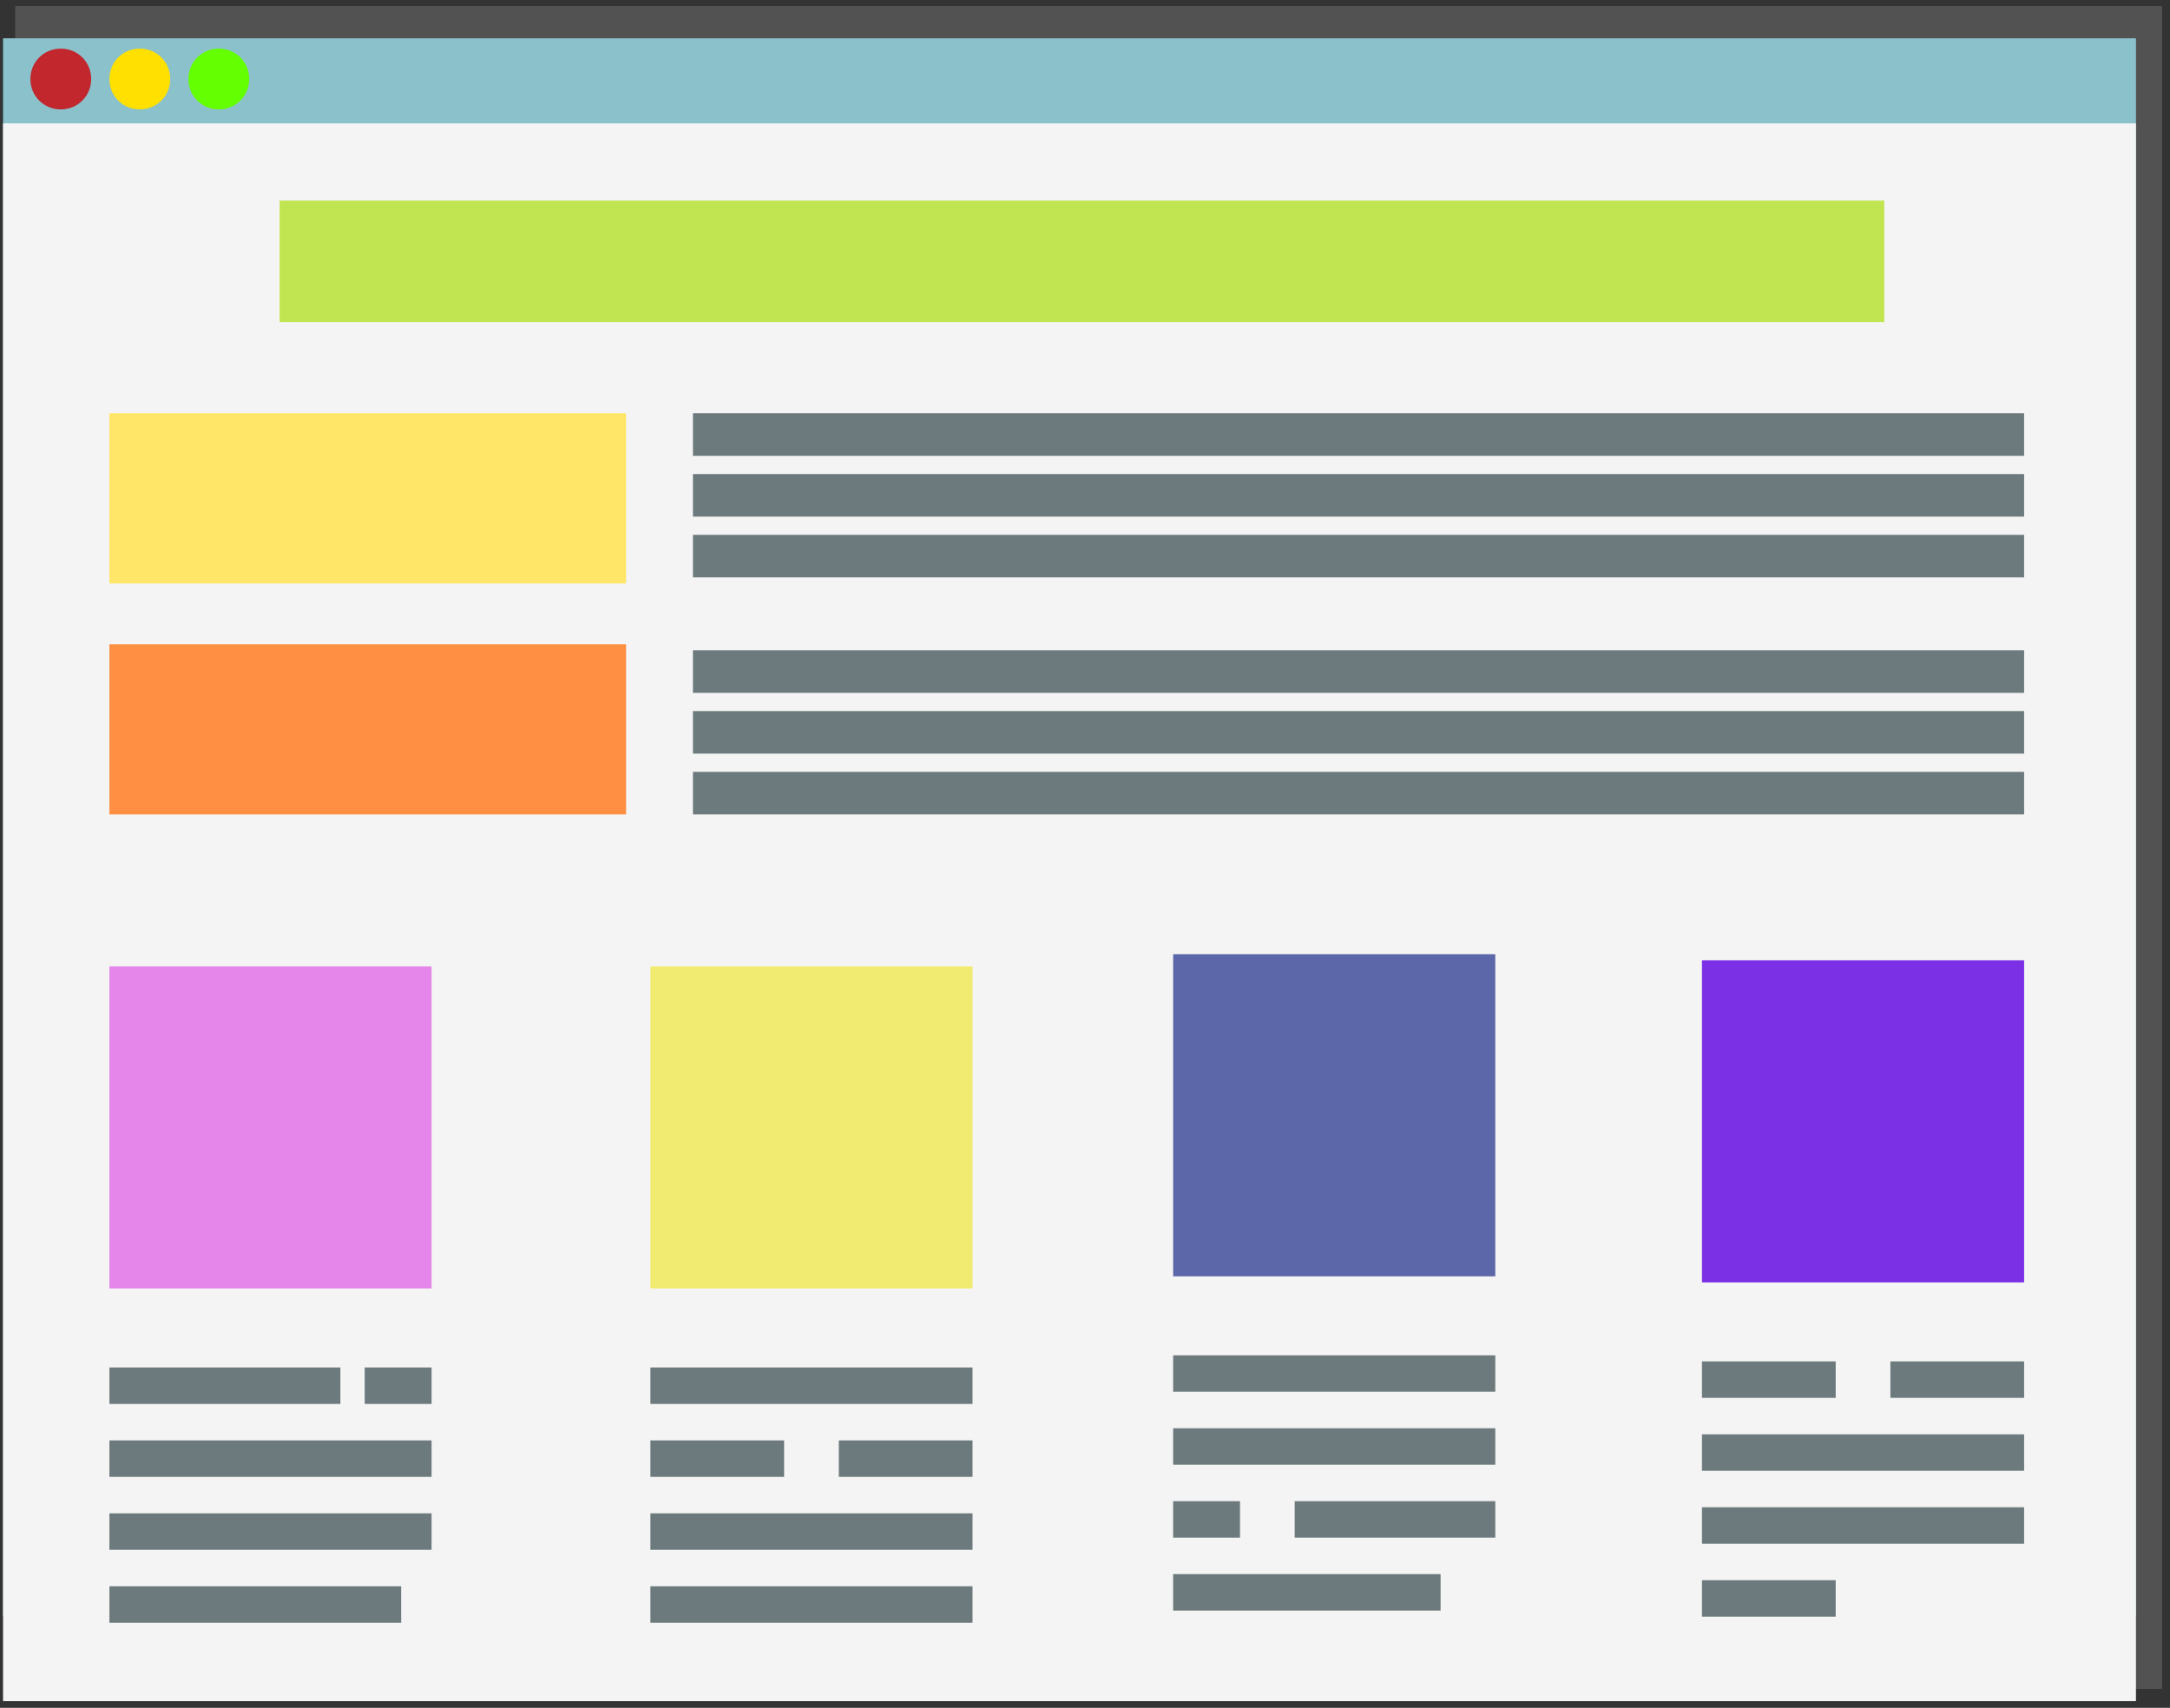 <svg version="1.1" xmlns="http://www.w3.org/2000/svg" xmlns:xlink="http://www.w3.org/1999/xlink" x="0px" y="0px"
	 viewBox="0 0 357 281" style="enable-background:new 0 0 357 281;" xml:space="preserve">
<rect x="0" y="0" width="357" height="281" fill="#333333" stroke="none"/>
<style type="text/css">
	.st0{opacity:0.4;fill:#808080;}
	.st1{fill:#8AC1CB;}
	.st2{fill:#F4F4F4;}
	.st3{fill:#C1272D;}
	.st4{fill:#FFE000;}
	.st5{fill:#64FF00;}
	.st6{fill:#C1E551;}
	.st7{fill:#FFE669;}
	.st8{fill:#FF8F43;}
	.st9{fill:#6D7A7D;}
	.st10{fill:#E486EA;}
	.st11{fill:#7B30E5;}
	.st12{fill:#F2EB72;}
	.st13{fill:#5C67AA;}
</style>
<g id="окно">
	<rect id="тень" x="2.5" y="1" class="st0" width="353.2" height="276.9"/>
	<rect x="0.5" y="6.3" class="st1" width="350.9" height="259.6"/>
	<rect x="0.5" y="20.3" class="st2" width="350.9" height="259.6"/>
	<g id="Слой_4">
		<path class="st3" d="M10,18L10,18c2.8,0,5-2.2,5-5v0c0-2.8-2.2-5-5-5h0c-2.8,0-5,2.2-5,5v0C5,15.8,7.2,18,10,18z"/>
		<path class="st4" d="M23,18L23,18c2.8,0,5-2.2,5-5v0c0-2.8-2.2-5-5-5h0c-2.8,0-5,2.2-5,5v0C18,15.8,20.2,18,23,18z"/>
		<path class="st5" d="M36,18L36,18c2.8,0,5-2.2,5-5v0c0-2.8-2.2-5-5-5h0c-2.8,0-5,2.2-5,5v0C31,15.8,33.2,18,36,18z"/>
	</g>
</g>
<g id="Слой_1">
	<g id="содержимое_сайта_1_">
		<rect x="46" y="33" class="st6" width="264" height="20"/>
		<rect x="18" y="68" class="st7" width="85" height="28"/>
		<rect x="18" y="106" class="st8" width="85" height="28"/>
		<rect x="114" y="68" class="st9" width="219" height="7"/>
		<rect x="114" y="88" class="st9" width="219" height="7"/>
		<rect x="114" y="78" class="st9" width="219" height="7"/>
		<rect x="114" y="107" class="st9" width="219" height="7"/>
		<rect x="114" y="127" class="st9" width="219" height="7"/>
		<rect x="114" y="117" class="st9" width="219" height="7"/>
		<rect x="18" y="159" class="st10" width="53" height="53"/>
		<rect x="18" y="225" class="st9" width="38" height="6"/>
		<rect x="18" y="237" class="st9" width="53" height="6"/>
		<rect x="18" y="249" class="st9" width="53" height="6"/>
		<rect x="18" y="261" class="st9" width="48" height="6"/>
		<rect x="280" y="158" class="st11" width="53" height="53"/>
		<rect x="311" y="224" class="st9" width="22" height="6"/>
		<rect x="280" y="224" class="st9" width="22" height="6"/>
		<rect x="280" y="236" class="st9" width="53" height="6"/>
		<rect x="280" y="248" class="st9" width="53" height="6"/>
		<rect x="280" y="260" class="st9" width="22" height="6"/>
		<rect x="107" y="159" class="st12" width="53" height="53"/>
		<rect x="107" y="225" class="st9" width="53" height="6"/>
		<rect x="107" y="237" class="st9" width="22" height="6"/>
		<rect x="138" y="237" class="st9" width="22" height="6"/>
		<rect x="107" y="249" class="st9" width="53" height="6"/>
		<rect x="107" y="261" class="st9" width="53" height="6"/>
		<rect x="193" y="157" class="st13" width="53" height="53"/>
		<rect x="193" y="223" class="st9" width="53" height="6"/>
		<rect x="193" y="235" class="st9" width="53" height="6"/>
		<rect x="213" y="247" class="st9" width="33" height="6"/>
		<rect x="193" y="259" class="st9" width="44" height="6"/>
		<rect x="60" y="225" class="st9" width="11" height="6"/>
		<rect x="193" y="247" class="st9" width="11" height="6"/>
	</g>
</g>
</svg>
